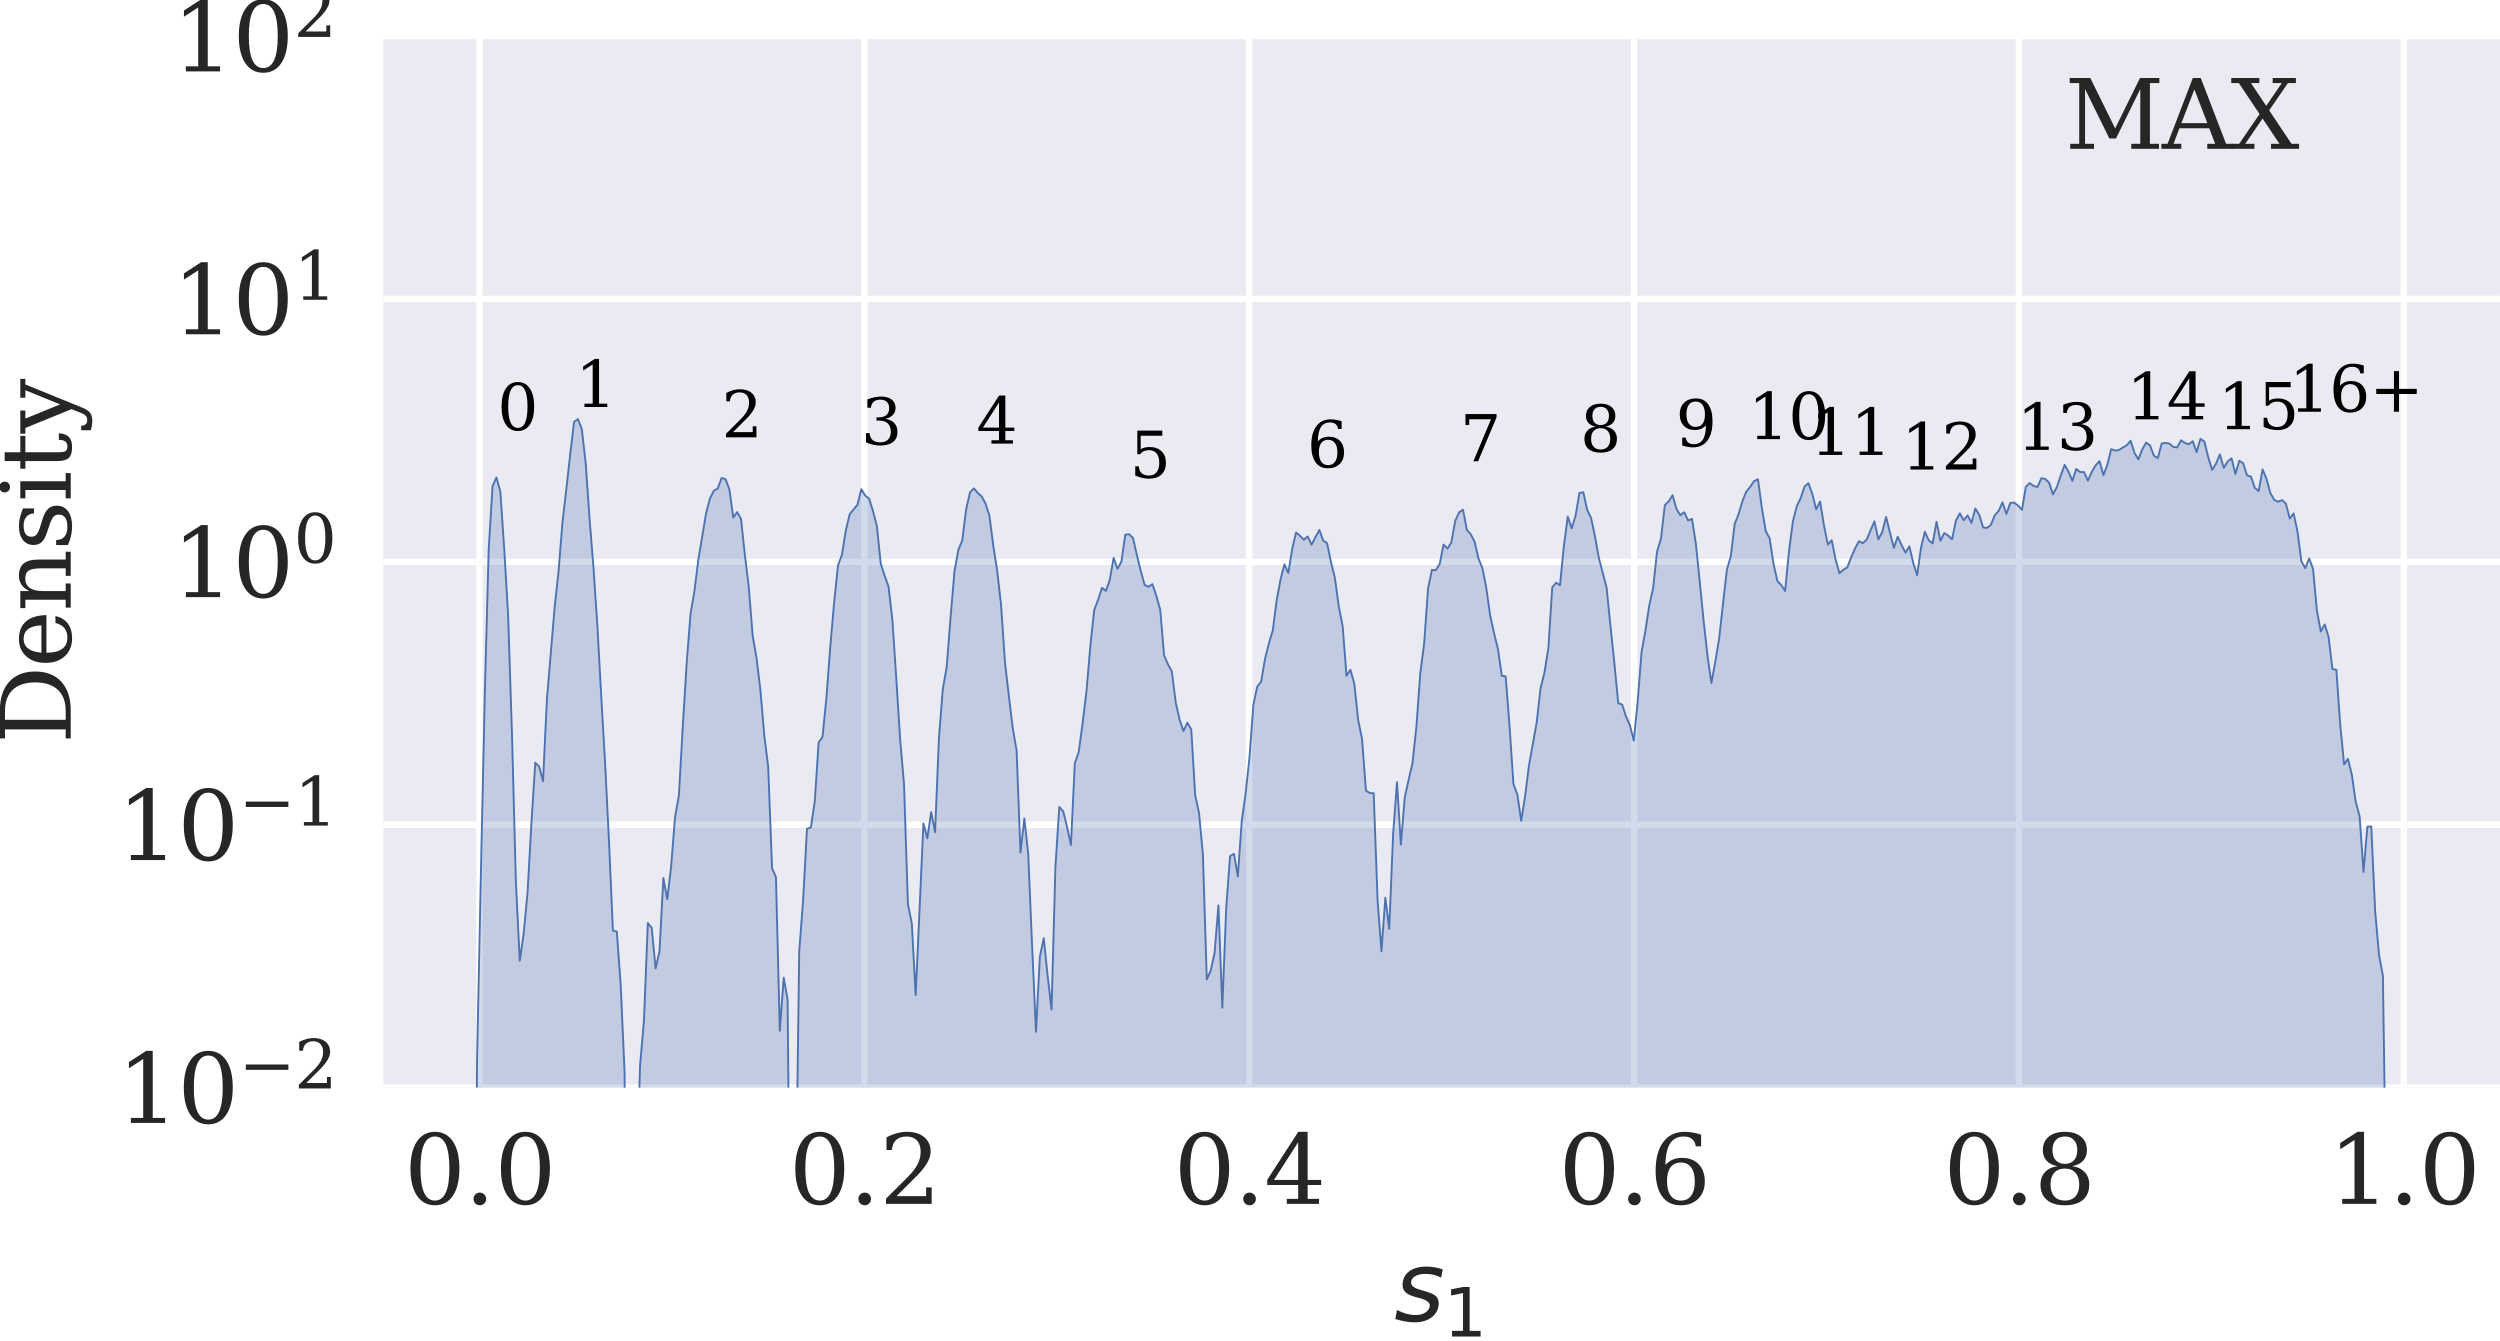 <?xml version="1.0" encoding="utf-8" standalone="no"?>
<!DOCTYPE svg PUBLIC "-//W3C//DTD SVG 1.1//EN"
  "http://www.w3.org/Graphics/SVG/1.1/DTD/svg11.dtd">
<svg xmlns:xlink="http://www.w3.org/1999/xlink" width="395.417pt" height="212.053pt" viewBox="0 0 395.417 212.053" xmlns="http://www.w3.org/2000/svg" version="1.1">
 <defs>
  <style type="text/css">*{stroke-linejoin: round; stroke-linecap: butt}</style>
 </defs>
 <g id="figure_1">
  <g id="patch_1">
   <path d="M 0 212.053 
L 395.417 212.053 
L 395.417 0 
L 0 0 
z
" style="fill: #ffffff"/>
  </g>
  <g id="axes_1">
   <g id="patch_2">
    <path d="M 60.617 172.019 
L 395.417 172.019 
L 395.417 5.699 
L 60.617 5.699 
z
" style="fill: #eaeaf2"/>
   </g>
   <g id="matplotlib.axis_1">
    <g id="xtick_1">
     <g id="line2d_1">
      <path d="M 75.835 172.019 
L 75.835 5.699 
" clip-path="url(#p60a4ca3dc9)" style="fill: none; stroke: #ffffff; stroke-linecap: round"/>
     </g>
     <g id="line2d_2"/>
     <g id="text_1">
      <!-- 0.0 -->
      <g style="fill: #262626" transform="translate(63.908 190.416) scale(0.15 -0.15)">
       <defs>
        <path id="DejaVuSerif-30" d="M 2034 219 
Q 2513 219 2750 744 
Q 2988 1269 2988 2328 
Q 2988 3391 2750 3916 
Q 2513 4441 2034 4441 
Q 1556 4441 1318 3916 
Q 1081 3391 1081 2328 
Q 1081 1269 1318 744 
Q 1556 219 2034 219 
z
M 2034 -91 
Q 1275 -91 848 546 
Q 422 1184 422 2328 
Q 422 3475 848 4112 
Q 1275 4750 2034 4750 
Q 2797 4750 3222 4112 
Q 3647 3475 3647 2328 
Q 3647 1184 3222 546 
Q 2797 -91 2034 -91 
z
" transform="scale(0.016)"/>
        <path id="DejaVuSerif-2e" d="M 603 325 
Q 603 500 722 622 
Q 841 744 1019 744 
Q 1191 744 1312 622 
Q 1434 500 1434 325 
Q 1434 153 1312 31 
Q 1191 -91 1019 -91 
Q 841 -91 722 29 
Q 603 150 603 325 
z
" transform="scale(0.016)"/>
       </defs>
       <use xlink:href="#DejaVuSerif-30"/>
       <use xlink:href="#DejaVuSerif-2e" x="63.623"/>
       <use xlink:href="#DejaVuSerif-30" x="95.41"/>
      </g>
     </g>
    </g>
    <g id="xtick_2">
     <g id="line2d_3">
      <path d="M 136.708 172.019 
L 136.708 5.699 
" clip-path="url(#p60a4ca3dc9)" style="fill: none; stroke: #ffffff; stroke-linecap: round"/>
     </g>
     <g id="line2d_4"/>
     <g id="text_2">
      <!-- 0.2 -->
      <g style="fill: #262626" transform="translate(124.781 190.416) scale(0.15 -0.15)">
       <defs>
        <path id="DejaVuSerif-32" d="M 819 3553 
L 469 3553 
L 469 4384 
Q 803 4563 1142 4656 
Q 1481 4750 1806 4750 
Q 2534 4750 2956 4397 
Q 3378 4044 3378 3438 
Q 3378 2753 2422 1800 
Q 2347 1728 2309 1691 
L 1131 513 
L 3078 513 
L 3078 1088 
L 3444 1088 
L 3444 0 
L 434 0 
L 434 341 
L 1850 1753 
Q 2319 2222 2519 2614 
Q 2719 3006 2719 3438 
Q 2719 3909 2473 4175 
Q 2228 4441 1797 4441 
Q 1350 4441 1106 4219 
Q 863 3997 819 3553 
z
" transform="scale(0.016)"/>
       </defs>
       <use xlink:href="#DejaVuSerif-30"/>
       <use xlink:href="#DejaVuSerif-2e" x="63.623"/>
       <use xlink:href="#DejaVuSerif-32" x="95.41"/>
      </g>
     </g>
    </g>
    <g id="xtick_3">
     <g id="line2d_5">
      <path d="M 197.581 172.019 
L 197.581 5.699 
" clip-path="url(#p60a4ca3dc9)" style="fill: none; stroke: #ffffff; stroke-linecap: round"/>
     </g>
     <g id="line2d_6"/>
     <g id="text_3">
      <!-- 0.4 -->
      <g style="fill: #262626" transform="translate(185.653 190.416) scale(0.15 -0.15)">
       <defs>
        <path id="DejaVuSerif-34" d="M 2234 1581 
L 2234 4063 
L 641 1581 
L 2234 1581 
z
M 3609 0 
L 1484 0 
L 1484 331 
L 2234 331 
L 2234 1247 
L 197 1247 
L 197 1588 
L 2241 4750 
L 2859 4750 
L 2859 1581 
L 3750 1581 
L 3750 1247 
L 2859 1247 
L 2859 331 
L 3609 331 
L 3609 0 
z
" transform="scale(0.016)"/>
       </defs>
       <use xlink:href="#DejaVuSerif-30"/>
       <use xlink:href="#DejaVuSerif-2e" x="63.623"/>
       <use xlink:href="#DejaVuSerif-34" x="95.41"/>
      </g>
     </g>
    </g>
    <g id="xtick_4">
     <g id="line2d_7">
      <path d="M 258.454 172.019 
L 258.454 5.699 
" clip-path="url(#p60a4ca3dc9)" style="fill: none; stroke: #ffffff; stroke-linecap: round"/>
     </g>
     <g id="line2d_8"/>
     <g id="text_4">
      <!-- 0.6 -->
      <g style="fill: #262626" transform="translate(246.526 190.416) scale(0.15 -0.15)">
       <defs>
        <path id="DejaVuSerif-36" d="M 2094 219 
Q 2534 219 2771 542 
Q 3009 866 3009 1472 
Q 3009 2078 2771 2401 
Q 2534 2725 2094 2725 
Q 1647 2725 1412 2412 
Q 1178 2100 1178 1509 
Q 1178 888 1415 553 
Q 1653 219 2094 219 
z
M 1075 2569 
Q 1288 2803 1556 2918 
Q 1825 3034 2163 3034 
Q 2859 3034 3264 2615 
Q 3669 2197 3669 1472 
Q 3669 763 3233 336 
Q 2797 -91 2069 -91 
Q 1278 -91 853 498 
Q 428 1088 428 2181 
Q 428 3406 931 4078 
Q 1434 4750 2350 4750 
Q 2597 4750 2869 4703 
Q 3141 4656 3425 4563 
L 3425 3794 
L 3072 3794 
Q 3034 4109 2831 4275 
Q 2628 4441 2284 4441 
Q 1678 4441 1381 3981 
Q 1084 3522 1075 2569 
z
" transform="scale(0.016)"/>
       </defs>
       <use xlink:href="#DejaVuSerif-30"/>
       <use xlink:href="#DejaVuSerif-2e" x="63.623"/>
       <use xlink:href="#DejaVuSerif-36" x="95.41"/>
      </g>
     </g>
    </g>
    <g id="xtick_5">
     <g id="line2d_9">
      <path d="M 319.326 172.019 
L 319.326 5.699 
" clip-path="url(#p60a4ca3dc9)" style="fill: none; stroke: #ffffff; stroke-linecap: round"/>
     </g>
     <g id="line2d_10"/>
     <g id="text_5">
      <!-- 0.8 -->
      <g style="fill: #262626" transform="translate(307.399 190.416) scale(0.15 -0.15)">
       <defs>
        <path id="DejaVuSerif-38" d="M 2981 1275 
Q 2981 1775 2732 2051 
Q 2484 2328 2034 2328 
Q 1584 2328 1336 2051 
Q 1088 1775 1088 1275 
Q 1088 772 1336 495 
Q 1584 219 2034 219 
Q 2484 219 2732 495 
Q 2981 772 2981 1275 
z
M 2853 3541 
Q 2853 3966 2637 4203 
Q 2422 4441 2034 4441 
Q 1650 4441 1433 4203 
Q 1216 3966 1216 3541 
Q 1216 3113 1433 2875 
Q 1650 2638 2034 2638 
Q 2422 2638 2637 2875 
Q 2853 3113 2853 3541 
z
M 2516 2484 
Q 3047 2413 3344 2092 
Q 3641 1772 3641 1275 
Q 3641 619 3225 264 
Q 2809 -91 2034 -91 
Q 1263 -91 845 264 
Q 428 619 428 1275 
Q 428 1772 725 2092 
Q 1022 2413 1556 2484 
Q 1084 2569 832 2842 
Q 581 3116 581 3541 
Q 581 4103 968 4426 
Q 1356 4750 2034 4750 
Q 2713 4750 3100 4426 
Q 3488 4103 3488 3541 
Q 3488 3116 3236 2842 
Q 2984 2569 2516 2484 
z
" transform="scale(0.016)"/>
       </defs>
       <use xlink:href="#DejaVuSerif-30"/>
       <use xlink:href="#DejaVuSerif-2e" x="63.623"/>
       <use xlink:href="#DejaVuSerif-38" x="95.41"/>
      </g>
     </g>
    </g>
    <g id="xtick_6">
     <g id="line2d_11">
      <path d="M 380.199 172.019 
L 380.199 5.699 
" clip-path="url(#p60a4ca3dc9)" style="fill: none; stroke: #ffffff; stroke-linecap: round"/>
     </g>
     <g id="line2d_12"/>
     <g id="text_6">
      <!-- 1.0 -->
      <g style="fill: #262626" transform="translate(368.272 190.416) scale(0.15 -0.15)">
       <defs>
        <path id="DejaVuSerif-31" d="M 909 0 
L 909 331 
L 1722 331 
L 1722 4213 
L 781 3603 
L 781 4013 
L 1919 4750 
L 2350 4750 
L 2350 331 
L 3163 331 
L 3163 0 
L 909 0 
z
" transform="scale(0.016)"/>
       </defs>
       <use xlink:href="#DejaVuSerif-31"/>
       <use xlink:href="#DejaVuSerif-2e" x="63.623"/>
       <use xlink:href="#DejaVuSerif-30" x="95.41"/>
      </g>
     </g>
    </g>
    <g id="text_7">
     <!-- $s_1$ -->
     <g style="fill: #262626" transform="translate(220.517 208.934) scale(0.15 -0.15)">
      <defs>
       <path id="DejaVuSans-Oblique-73" d="M 3200 3397 
L 3091 2853 
Q 2863 2978 2609 3040 
Q 2356 3103 2088 3103 
Q 1634 3103 1373 2948 
Q 1113 2794 1113 2528 
Q 1113 2219 1719 2053 
Q 1766 2041 1788 2034 
L 1972 1978 
Q 2547 1819 2739 1644 
Q 2931 1469 2931 1166 
Q 2931 609 2489 259 
Q 2047 -91 1331 -91 
Q 1053 -91 747 -37 
Q 441 16 72 128 
L 184 722 
Q 500 559 806 475 
Q 1113 391 1394 391 
Q 1816 391 2080 572 
Q 2344 753 2344 1031 
Q 2344 1331 1650 1516 
L 1591 1531 
L 1394 1581 
Q 956 1697 753 1886 
Q 550 2075 550 2369 
Q 550 2928 970 3256 
Q 1391 3584 2113 3584 
Q 2397 3584 2667 3537 
Q 2938 3491 3200 3397 
z
" transform="scale(0.016)"/>
       <path id="DejaVuSans-31" d="M 794 531 
L 1825 531 
L 1825 4091 
L 703 3866 
L 703 4441 
L 1819 4666 
L 2450 4666 
L 2450 531 
L 3481 531 
L 3481 0 
L 794 0 
L 794 531 
z
" transform="scale(0.016)"/>
      </defs>
      <use xlink:href="#DejaVuSans-Oblique-73"/>
      <use xlink:href="#DejaVuSans-31" transform="translate(52.1 -16.406) scale(0.7)"/>
     </g>
    </g>
   </g>
   <g id="matplotlib.axis_2">
    <g id="ytick_1">
     <g id="line2d_13">
      <path d="M 60.617 172.019 
L 395.417 172.019 
" clip-path="url(#p60a4ca3dc9)" style="fill: none; stroke: #ffffff; stroke-linecap: round"/>
     </g>
     <g id="line2d_14"/>
     <g id="text_8">
      <!-- $\mathdefault{10^{-2}}$ -->
      <g style="fill: #262626" transform="translate(18.517 177.718) scale(0.15 -0.15)">
       <defs>
        <path id="DejaVuSerif-2212" d="M 678 2259 
L 4684 2259 
L 4684 1753 
L 678 1753 
L 678 2259 
z
" transform="scale(0.016)"/>
       </defs>
       <use xlink:href="#DejaVuSerif-31" transform="translate(0 0.713)"/>
       <use xlink:href="#DejaVuSerif-30" transform="translate(63.623 0.713)"/>
       <use xlink:href="#DejaVuSerif-2212" transform="translate(128.154 37.047) scale(0.7)"/>
       <use xlink:href="#DejaVuSerif-32" transform="translate(186.807 37.047) scale(0.7)"/>
      </g>
     </g>
    </g>
    <g id="ytick_2">
     <g id="line2d_15">
      <path d="M 60.617 130.439 
L 395.417 130.439 
" clip-path="url(#p60a4ca3dc9)" style="fill: none; stroke: #ffffff; stroke-linecap: round"/>
     </g>
     <g id="line2d_16"/>
     <g id="text_9">
      <!-- $\mathdefault{10^{-1}}$ -->
      <g style="fill: #262626" transform="translate(18.517 136.138) scale(0.15 -0.15)">
       <use xlink:href="#DejaVuSerif-31" transform="translate(0 0.713)"/>
       <use xlink:href="#DejaVuSerif-30" transform="translate(63.623 0.713)"/>
       <use xlink:href="#DejaVuSerif-2212" transform="translate(128.154 37.047) scale(0.7)"/>
       <use xlink:href="#DejaVuSerif-31" transform="translate(186.807 37.047) scale(0.7)"/>
      </g>
     </g>
    </g>
    <g id="ytick_3">
     <g id="line2d_17">
      <path d="M 60.617 88.859 
L 395.417 88.859 
" clip-path="url(#p60a4ca3dc9)" style="fill: none; stroke: #ffffff; stroke-linecap: round"/>
     </g>
     <g id="line2d_18"/>
     <g id="text_10">
      <!-- $\mathdefault{10^{0}}$ -->
      <g style="fill: #262626" transform="translate(27.217 94.558) scale(0.15 -0.15)">
       <use xlink:href="#DejaVuSerif-31" transform="translate(0 0.713)"/>
       <use xlink:href="#DejaVuSerif-30" transform="translate(63.623 0.713)"/>
       <use xlink:href="#DejaVuSerif-30" transform="translate(128.154 37.047) scale(0.7)"/>
      </g>
     </g>
    </g>
    <g id="ytick_4">
     <g id="line2d_19">
      <path d="M 60.617 47.279 
L 395.417 47.279 
" clip-path="url(#p60a4ca3dc9)" style="fill: none; stroke: #ffffff; stroke-linecap: round"/>
     </g>
     <g id="line2d_20"/>
     <g id="text_11">
      <!-- $\mathdefault{10^{1}}$ -->
      <g style="fill: #262626" transform="translate(27.217 52.978) scale(0.15 -0.15)">
       <use xlink:href="#DejaVuSerif-31" transform="translate(0 0.713)"/>
       <use xlink:href="#DejaVuSerif-30" transform="translate(63.623 0.713)"/>
       <use xlink:href="#DejaVuSerif-31" transform="translate(128.154 37.047) scale(0.7)"/>
      </g>
     </g>
    </g>
    <g id="ytick_5">
     <g id="line2d_21">
      <path d="M 60.617 5.699 
L 395.417 5.699 
" clip-path="url(#p60a4ca3dc9)" style="fill: none; stroke: #ffffff; stroke-linecap: round"/>
     </g>
     <g id="line2d_22"/>
     <g id="text_12">
      <!-- $\mathdefault{10^{2}}$ -->
      <g style="fill: #262626" transform="translate(27.217 11.398) scale(0.15 -0.15)">
       <use xlink:href="#DejaVuSerif-31" transform="translate(0 0.713)"/>
       <use xlink:href="#DejaVuSerif-30" transform="translate(63.623 0.713)"/>
       <use xlink:href="#DejaVuSerif-32" transform="translate(128.154 37.047) scale(0.7)"/>
      </g>
     </g>
    </g>
    <g id="ytick_6">
     <g id="line2d_23"/>
    </g>
    <g id="ytick_7">
     <g id="line2d_24"/>
    </g>
    <g id="ytick_8">
     <g id="line2d_25"/>
    </g>
    <g id="ytick_9">
     <g id="line2d_26"/>
    </g>
    <g id="ytick_10">
     <g id="line2d_27"/>
    </g>
    <g id="ytick_11">
     <g id="line2d_28"/>
    </g>
    <g id="ytick_12">
     <g id="line2d_29"/>
    </g>
    <g id="ytick_13">
     <g id="line2d_30"/>
    </g>
    <g id="ytick_14">
     <g id="line2d_31"/>
    </g>
    <g id="ytick_15">
     <g id="line2d_32"/>
    </g>
    <g id="ytick_16">
     <g id="line2d_33"/>
    </g>
    <g id="ytick_17">
     <g id="line2d_34"/>
    </g>
    <g id="ytick_18">
     <g id="line2d_35"/>
    </g>
    <g id="ytick_19">
     <g id="line2d_36"/>
    </g>
    <g id="ytick_20">
     <g id="line2d_37"/>
    </g>
    <g id="ytick_21">
     <g id="line2d_38"/>
    </g>
    <g id="ytick_22">
     <g id="line2d_39"/>
    </g>
    <g id="ytick_23">
     <g id="line2d_40"/>
    </g>
    <g id="ytick_24">
     <g id="line2d_41"/>
    </g>
    <g id="ytick_25">
     <g id="line2d_42"/>
    </g>
    <g id="ytick_26">
     <g id="line2d_43"/>
    </g>
    <g id="ytick_27">
     <g id="line2d_44"/>
    </g>
    <g id="ytick_28">
     <g id="line2d_45"/>
    </g>
    <g id="ytick_29">
     <g id="line2d_46"/>
    </g>
    <g id="ytick_30">
     <g id="line2d_47"/>
    </g>
    <g id="ytick_31">
     <g id="line2d_48"/>
    </g>
    <g id="ytick_32">
     <g id="line2d_49"/>
    </g>
    <g id="ytick_33">
     <g id="line2d_50"/>
    </g>
    <g id="ytick_34">
     <g id="line2d_51"/>
    </g>
    <g id="ytick_35">
     <g id="line2d_52"/>
    </g>
    <g id="ytick_36">
     <g id="line2d_53"/>
    </g>
    <g id="ytick_37">
     <g id="line2d_54"/>
    </g>
    <g id="text_13">
     <!-- Density -->
     <g style="fill: #262626" transform="translate(11.184 117.64) rotate(-90) scale(0.15 -0.15)">
      <defs>
       <path id="DejaVuSerif-44" d="M 1581 331 
L 2163 331 
Q 3072 331 3558 850 
Q 4044 1369 4044 2338 
Q 4044 3306 3559 3818 
Q 3075 4331 2163 4331 
L 1581 4331 
L 1581 331 
z
M 353 0 
L 353 331 
L 947 331 
L 947 4331 
L 353 4331 
L 353 4666 
L 2209 4666 
Q 3416 4666 4089 4050 
Q 4763 3434 4763 2338 
Q 4763 1238 4088 619 
Q 3413 0 2209 0 
L 353 0 
z
" transform="scale(0.016)"/>
       <path id="DejaVuSerif-65" d="M 3469 1600 
L 991 1600 
L 991 1575 
Q 991 903 1244 561 
Q 1497 219 1991 219 
Q 2369 219 2611 417 
Q 2853 616 2950 1006 
L 3413 1006 
Q 3275 459 2904 184 
Q 2534 -91 1931 -91 
Q 1203 -91 761 389 
Q 319 869 319 1663 
Q 319 2450 753 2931 
Q 1188 3413 1894 3413 
Q 2647 3413 3050 2948 
Q 3453 2484 3469 1600 
z
M 2791 1931 
Q 2772 2513 2545 2808 
Q 2319 3103 1894 3103 
Q 1497 3103 1269 2806 
Q 1041 2509 991 1931 
L 2791 1931 
z
" transform="scale(0.016)"/>
       <path id="DejaVuSerif-6e" d="M 263 0 
L 263 331 
L 781 331 
L 781 2988 
L 231 2988 
L 231 3322 
L 1356 3322 
L 1356 2731 
Q 1516 3069 1770 3241 
Q 2025 3413 2363 3413 
Q 2913 3413 3172 3097 
Q 3431 2781 3431 2113 
L 3431 331 
L 3944 331 
L 3944 0 
L 2356 0 
L 2356 331 
L 2853 331 
L 2853 1931 
Q 2853 2541 2703 2767 
Q 2553 2994 2175 2994 
Q 1775 2994 1565 2701 
Q 1356 2409 1356 1850 
L 1356 331 
L 1856 331 
L 1856 0 
L 263 0 
z
" transform="scale(0.016)"/>
       <path id="DejaVuSerif-73" d="M 359 184 
L 359 959 
L 691 959 
Q 703 588 923 403 
Q 1144 219 1575 219 
Q 1963 219 2166 364 
Q 2369 509 2369 788 
Q 2369 1006 2220 1140 
Q 2072 1275 1594 1428 
L 1178 1569 
Q 750 1706 558 1912 
Q 366 2119 366 2438 
Q 366 2894 700 3153 
Q 1034 3413 1625 3413 
Q 1888 3413 2178 3344 
Q 2469 3275 2778 3144 
L 2778 2419 
L 2447 2419 
Q 2434 2741 2221 2922 
Q 2009 3103 1644 3103 
Q 1281 3103 1095 2975 
Q 909 2847 909 2591 
Q 909 2381 1050 2254 
Q 1191 2128 1613 1997 
L 2069 1856 
Q 2541 1709 2748 1489 
Q 2956 1269 2956 922 
Q 2956 450 2595 179 
Q 2234 -91 1600 -91 
Q 1278 -91 972 -22 
Q 666 47 359 184 
z
" transform="scale(0.016)"/>
       <path id="DejaVuSerif-69" d="M 622 4353 
Q 622 4497 726 4603 
Q 831 4709 978 4709 
Q 1122 4709 1226 4603 
Q 1331 4497 1331 4353 
Q 1331 4206 1228 4103 
Q 1125 4000 978 4000 
Q 831 4000 726 4103 
Q 622 4206 622 4353 
z
M 1356 331 
L 1900 331 
L 1900 0 
L 231 0 
L 231 331 
L 781 331 
L 781 2988 
L 231 2988 
L 231 3322 
L 1356 3322 
L 1356 331 
z
" transform="scale(0.016)"/>
       <path id="DejaVuSerif-74" d="M 691 2988 
L 184 2988 
L 184 3322 
L 691 3322 
L 691 4353 
L 1269 4353 
L 1269 3322 
L 2350 3322 
L 2350 2988 
L 1269 2988 
L 1269 878 
Q 1269 456 1350 337 
Q 1431 219 1650 219 
Q 1875 219 1978 351 
Q 2081 484 2088 781 
L 2522 781 
Q 2497 328 2275 118 
Q 2053 -91 1600 -91 
Q 1103 -91 897 129 
Q 691 350 691 878 
L 691 2988 
z
" transform="scale(0.016)"/>
       <path id="DejaVuSerif-79" d="M 1381 -609 
L 1600 -56 
L 359 2988 
L -19 2988 
L -19 3322 
L 1509 3322 
L 1509 2988 
L 978 2988 
L 1913 703 
L 2847 2988 
L 2350 2988 
L 2350 3322 
L 3597 3322 
L 3597 2988 
L 3225 2988 
L 1703 -750 
Q 1547 -1138 1356 -1280 
Q 1166 -1422 819 -1422 
Q 672 -1422 517 -1397 
Q 363 -1372 206 -1325 
L 206 -691 
L 500 -691 
Q 519 -903 608 -995 
Q 697 -1088 884 -1088 
Q 1056 -1088 1161 -992 
Q 1266 -897 1381 -609 
z
" transform="scale(0.016)"/>
      </defs>
      <use xlink:href="#DejaVuSerif-44"/>
      <use xlink:href="#DejaVuSerif-65" x="80.176"/>
      <use xlink:href="#DejaVuSerif-6e" x="139.355"/>
      <use xlink:href="#DejaVuSerif-73" x="203.76"/>
      <use xlink:href="#DejaVuSerif-69" x="255.078"/>
      <use xlink:href="#DejaVuSerif-74" x="287.061"/>
      <use xlink:href="#DejaVuSerif-79" x="327.246"/>
     </g>
    </g>
   </g>
   <g id="PolyCollection_1">
    <path d="M 74.84 243.477 
L 74.84 41668.859 
L 75.454 41668.859 
L 76.067 41668.859 
L 76.681 41668.859 
L 77.295 41668.859 
L 77.909 41668.859 
L 78.523 41668.859 
L 79.137 41668.859 
L 79.751 41668.859 
L 80.365 41668.859 
L 80.979 41668.859 
L 81.593 41668.859 
L 82.207 41668.859 
L 82.821 41668.859 
L 83.435 41668.859 
L 84.049 41668.859 
L 84.663 41668.859 
L 85.277 41668.859 
L 85.891 41668.859 
L 86.504 41668.859 
L 87.118 41668.859 
L 87.732 41668.859 
L 88.346 41668.859 
L 88.96 41668.859 
L 89.574 41668.859 
L 90.188 41668.859 
L 90.802 41668.859 
L 91.416 41668.859 
L 92.03 41668.859 
L 92.644 41668.859 
L 93.258 41668.859 
L 93.872 41668.859 
L 94.486 41668.859 
L 95.1 41668.859 
L 95.714 41668.859 
L 96.327 41668.859 
L 96.941 41668.859 
L 97.555 41668.859 
L 98.169 41668.859 
L 98.783 41668.859 
L 99.397 41668.859 
L 100.011 41668.859 
L 100.625 41668.859 
L 101.239 41668.859 
L 101.853 41668.859 
L 102.467 41668.859 
L 103.081 41668.859 
L 103.695 41668.859 
L 104.309 41668.859 
L 104.923 41668.859 
L 105.537 41668.859 
L 106.15 41668.859 
L 106.764 41668.859 
L 107.378 41668.859 
L 107.992 41668.859 
L 108.606 41668.859 
L 109.22 41668.859 
L 109.834 41668.859 
L 110.448 41668.859 
L 111.062 41668.859 
L 111.676 41668.859 
L 112.29 41668.859 
L 112.904 41668.859 
L 113.518 41668.859 
L 114.132 41668.859 
L 114.746 41668.859 
L 115.36 41668.859 
L 115.973 41668.859 
L 116.587 41668.859 
L 117.201 41668.859 
L 117.815 41668.859 
L 118.429 41668.859 
L 119.043 41668.859 
L 119.657 41668.859 
L 120.271 41668.859 
L 120.885 41668.859 
L 121.499 41668.859 
L 122.113 41668.859 
L 122.727 41668.859 
L 123.341 41668.859 
L 123.955 41668.859 
L 124.569 41668.859 
L 125.183 41668.859 
L 125.796 41668.859 
L 126.41 41668.859 
L 127.024 41668.859 
L 127.638 41668.859 
L 128.252 41668.859 
L 128.866 41668.859 
L 129.48 41668.859 
L 130.094 41668.859 
L 130.708 41668.859 
L 131.322 41668.859 
L 131.936 41668.859 
L 132.55 41668.859 
L 133.164 41668.859 
L 133.778 41668.859 
L 134.392 41668.859 
L 135.006 41668.859 
L 135.619 41668.859 
L 136.233 41668.859 
L 136.847 41668.859 
L 137.461 41668.859 
L 138.075 41668.859 
L 138.689 41668.859 
L 139.303 41668.859 
L 139.917 41668.859 
L 140.531 41668.859 
L 141.145 41668.859 
L 141.759 41668.859 
L 142.373 41668.859 
L 142.987 41668.859 
L 143.601 41668.859 
L 144.215 41668.859 
L 144.829 41668.859 
L 145.443 41668.859 
L 146.056 41668.859 
L 146.67 41668.859 
L 147.284 41668.859 
L 147.898 41668.859 
L 148.512 41668.859 
L 149.126 41668.859 
L 149.74 41668.859 
L 150.354 41668.859 
L 150.968 41668.859 
L 151.582 41668.859 
L 152.196 41668.859 
L 152.81 41668.859 
L 153.424 41668.859 
L 154.038 41668.859 
L 154.652 41668.859 
L 155.266 41668.859 
L 155.879 41668.859 
L 156.493 41668.859 
L 157.107 41668.859 
L 157.721 41668.859 
L 158.335 41668.859 
L 158.949 41668.859 
L 159.563 41668.859 
L 160.177 41668.859 
L 160.791 41668.859 
L 161.405 41668.859 
L 162.019 41668.859 
L 162.633 41668.859 
L 163.247 41668.859 
L 163.861 41668.859 
L 164.475 41668.859 
L 165.089 41668.859 
L 165.702 41668.859 
L 166.316 41668.859 
L 166.93 41668.859 
L 167.544 41668.859 
L 168.158 41668.859 
L 168.772 41668.859 
L 169.386 41668.859 
L 170 41668.859 
L 170.614 41668.859 
L 171.228 41668.859 
L 171.842 41668.859 
L 172.456 41668.859 
L 173.07 41668.859 
L 173.684 41668.859 
L 174.298 41668.859 
L 174.912 41668.859 
L 175.525 41668.859 
L 176.139 41668.859 
L 176.753 41668.859 
L 177.367 41668.859 
L 177.981 41668.859 
L 178.595 41668.859 
L 179.209 41668.859 
L 179.823 41668.859 
L 180.437 41668.859 
L 181.051 41668.859 
L 181.665 41668.859 
L 182.279 41668.859 
L 182.893 41668.859 
L 183.507 41668.859 
L 184.121 41668.859 
L 184.735 41668.859 
L 185.348 41668.859 
L 185.962 41668.859 
L 186.576 41668.859 
L 187.19 41668.859 
L 187.804 41668.859 
L 188.418 41668.859 
L 189.032 41668.859 
L 189.646 41668.859 
L 190.26 41668.859 
L 190.874 41668.859 
L 191.488 41668.859 
L 192.102 41668.859 
L 192.716 41668.859 
L 193.33 41668.859 
L 193.944 41668.859 
L 194.558 41668.859 
L 195.171 41668.859 
L 195.785 41668.859 
L 196.399 41668.859 
L 197.013 41668.859 
L 197.627 41668.859 
L 198.241 41668.859 
L 198.855 41668.859 
L 199.469 41668.859 
L 200.083 41668.859 
L 200.697 41668.859 
L 201.311 41668.859 
L 201.925 41668.859 
L 202.539 41668.859 
L 203.153 41668.859 
L 203.767 41668.859 
L 204.381 41668.859 
L 204.995 41668.859 
L 205.608 41668.859 
L 206.222 41668.859 
L 206.836 41668.859 
L 207.45 41668.859 
L 208.064 41668.859 
L 208.678 41668.859 
L 209.292 41668.859 
L 209.906 41668.859 
L 210.52 41668.859 
L 211.134 41668.859 
L 211.748 41668.859 
L 212.362 41668.859 
L 212.976 41668.859 
L 213.59 41668.859 
L 214.204 41668.859 
L 214.818 41668.859 
L 215.431 41668.859 
L 216.045 41668.859 
L 216.659 41668.859 
L 217.273 41668.859 
L 217.887 41668.859 
L 218.501 41668.859 
L 219.115 41668.859 
L 219.729 41668.859 
L 220.343 41668.859 
L 220.957 41668.859 
L 221.571 41668.859 
L 222.185 41668.859 
L 222.799 41668.859 
L 223.413 41668.859 
L 224.027 41668.859 
L 224.641 41668.859 
L 225.254 41668.859 
L 225.868 41668.859 
L 226.482 41668.859 
L 227.096 41668.859 
L 227.71 41668.859 
L 228.324 41668.859 
L 228.938 41668.859 
L 229.552 41668.859 
L 230.166 41668.859 
L 230.78 41668.859 
L 231.394 41668.859 
L 232.008 41668.859 
L 232.622 41668.859 
L 233.236 41668.859 
L 233.85 41668.859 
L 234.464 41668.859 
L 235.077 41668.859 
L 235.691 41668.859 
L 236.305 41668.859 
L 236.919 41668.859 
L 237.533 41668.859 
L 238.147 41668.859 
L 238.761 41668.859 
L 239.375 41668.859 
L 239.989 41668.859 
L 240.603 41668.859 
L 241.217 41668.859 
L 241.831 41668.859 
L 242.445 41668.859 
L 243.059 41668.859 
L 243.673 41668.859 
L 244.287 41668.859 
L 244.9 41668.859 
L 245.514 41668.859 
L 246.128 41668.859 
L 246.742 41668.859 
L 247.356 41668.859 
L 247.97 41668.859 
L 248.584 41668.859 
L 249.198 41668.859 
L 249.812 41668.859 
L 250.426 41668.859 
L 251.04 41668.859 
L 251.654 41668.859 
L 252.268 41668.859 
L 252.882 41668.859 
L 253.496 41668.859 
L 254.11 41668.859 
L 254.723 41668.859 
L 255.337 41668.859 
L 255.951 41668.859 
L 256.565 41668.859 
L 257.179 41668.859 
L 257.793 41668.859 
L 258.407 41668.859 
L 259.021 41668.859 
L 259.635 41668.859 
L 260.249 41668.859 
L 260.863 41668.859 
L 261.477 41668.859 
L 262.091 41668.859 
L 262.705 41668.859 
L 263.319 41668.859 
L 263.933 41668.859 
L 264.547 41668.859 
L 265.16 41668.859 
L 265.774 41668.859 
L 266.388 41668.859 
L 267.002 41668.859 
L 267.616 41668.859 
L 268.23 41668.859 
L 268.844 41668.859 
L 269.458 41668.859 
L 270.072 41668.859 
L 270.686 41668.859 
L 271.3 41668.859 
L 271.914 41668.859 
L 272.528 41668.859 
L 273.142 41668.859 
L 273.756 41668.859 
L 274.37 41668.859 
L 274.983 41668.859 
L 275.597 41668.859 
L 276.211 41668.859 
L 276.825 41668.859 
L 277.439 41668.859 
L 278.053 41668.859 
L 278.667 41668.859 
L 279.281 41668.859 
L 279.895 41668.859 
L 280.509 41668.859 
L 281.123 41668.859 
L 281.737 41668.859 
L 282.351 41668.859 
L 282.965 41668.859 
L 283.579 41668.859 
L 284.193 41668.859 
L 284.806 41668.859 
L 285.42 41668.859 
L 286.034 41668.859 
L 286.648 41668.859 
L 287.262 41668.859 
L 287.876 41668.859 
L 288.49 41668.859 
L 289.104 41668.859 
L 289.718 41668.859 
L 290.332 41668.859 
L 290.946 41668.859 
L 291.56 41668.859 
L 292.174 41668.859 
L 292.788 41668.859 
L 293.402 41668.859 
L 294.016 41668.859 
L 294.629 41668.859 
L 295.243 41668.859 
L 295.857 41668.859 
L 296.471 41668.859 
L 297.085 41668.859 
L 297.699 41668.859 
L 298.313 41668.859 
L 298.927 41668.859 
L 299.541 41668.859 
L 300.155 41668.859 
L 300.769 41668.859 
L 301.383 41668.859 
L 301.997 41668.859 
L 302.611 41668.859 
L 303.225 41668.859 
L 303.839 41668.859 
L 304.452 41668.859 
L 305.066 41668.859 
L 305.68 41668.859 
L 306.294 41668.859 
L 306.908 41668.859 
L 307.522 41668.859 
L 308.136 41668.859 
L 308.75 41668.859 
L 309.364 41668.859 
L 309.978 41668.859 
L 310.592 41668.859 
L 311.206 41668.859 
L 311.82 41668.859 
L 312.434 41668.859 
L 313.048 41668.859 
L 313.662 41668.859 
L 314.276 41668.859 
L 314.889 41668.859 
L 315.503 41668.859 
L 316.117 41668.859 
L 316.731 41668.859 
L 317.345 41668.859 
L 317.959 41668.859 
L 318.573 41668.859 
L 319.187 41668.859 
L 319.801 41668.859 
L 320.415 41668.859 
L 321.029 41668.859 
L 321.643 41668.859 
L 322.257 41668.859 
L 322.871 41668.859 
L 323.485 41668.859 
L 324.099 41668.859 
L 324.712 41668.859 
L 325.326 41668.859 
L 325.94 41668.859 
L 326.554 41668.859 
L 327.168 41668.859 
L 327.782 41668.859 
L 328.396 41668.859 
L 329.01 41668.859 
L 329.624 41668.859 
L 330.238 41668.859 
L 330.852 41668.859 
L 331.466 41668.859 
L 332.08 41668.859 
L 332.694 41668.859 
L 333.308 41668.859 
L 333.922 41668.859 
L 334.535 41668.859 
L 335.149 41668.859 
L 335.763 41668.859 
L 336.377 41668.859 
L 336.991 41668.859 
L 337.605 41668.859 
L 338.219 41668.859 
L 338.833 41668.859 
L 339.447 41668.859 
L 340.061 41668.859 
L 340.675 41668.859 
L 341.289 41668.859 
L 341.903 41668.859 
L 342.517 41668.859 
L 343.131 41668.859 
L 343.745 41668.859 
L 344.358 41668.859 
L 344.972 41668.859 
L 345.586 41668.859 
L 346.2 41668.859 
L 346.814 41668.859 
L 347.428 41668.859 
L 348.042 41668.859 
L 348.656 41668.859 
L 349.27 41668.859 
L 349.884 41668.859 
L 350.498 41668.859 
L 351.112 41668.859 
L 351.726 41668.859 
L 352.34 41668.859 
L 352.954 41668.859 
L 353.568 41668.859 
L 354.181 41668.859 
L 354.795 41668.859 
L 355.409 41668.859 
L 356.023 41668.859 
L 356.637 41668.859 
L 357.251 41668.859 
L 357.865 41668.859 
L 358.479 41668.859 
L 359.093 41668.859 
L 359.707 41668.859 
L 360.321 41668.859 
L 360.935 41668.859 
L 361.549 41668.859 
L 362.163 41668.859 
L 362.777 41668.859 
L 363.391 41668.859 
L 364.004 41668.859 
L 364.618 41668.859 
L 365.232 41668.859 
L 365.846 41668.859 
L 366.46 41668.859 
L 367.074 41668.859 
L 367.688 41668.859 
L 368.302 41668.859 
L 368.916 41668.859 
L 369.53 41668.859 
L 370.144 41668.859 
L 370.758 41668.859 
L 371.372 41668.859 
L 371.986 41668.859 
L 372.6 41668.859 
L 373.214 41668.859 
L 373.828 41668.859 
L 374.441 41668.859 
L 375.055 41668.859 
L 375.669 41668.859 
L 376.283 41668.859 
L 376.897 41668.859 
L 377.511 41668.859 
L 378.125 41668.859 
L 378.739 41668.859 
L 379.353 41668.859 
L 379.967 41668.859 
L 380.581 41668.859 
L 381.195 41668.859 
L 381.195 250.026 
L 381.195 250.026 
L 380.581 180.713 
L 379.967 173.18 
L 379.353 227.429 
L 378.739 343.431 
L 378.125 298.289 
L 377.511 196.967 
L 376.897 154.345 
L 376.283 151.05 
L 375.669 144.107 
L 375.055 130.716 
L 374.441 130.748 
L 373.828 137.906 
L 373.214 129.099 
L 372.6 126.846 
L 371.986 122.551 
L 371.372 120.028 
L 370.758 120.897 
L 370.144 114.596 
L 369.53 105.935 
L 368.916 105.828 
L 368.302 100.735 
L 367.688 98.764 
L 367.074 99.892 
L 366.46 96.611 
L 365.846 89.967 
L 365.232 88.318 
L 364.618 89.86 
L 364.004 88.784 
L 363.391 84.114 
L 362.777 81.208 
L 362.163 82.011 
L 361.549 79.642 
L 360.935 79.104 
L 360.321 79.357 
L 359.707 79.063 
L 359.093 77.979 
L 358.479 75.724 
L 357.865 74.238 
L 357.251 77.665 
L 356.637 77.163 
L 356.023 75.386 
L 355.409 75.197 
L 354.795 73.266 
L 354.181 72.87 
L 353.568 74.962 
L 352.954 72.491 
L 352.34 73.003 
L 351.726 74.009 
L 351.112 71.868 
L 350.498 73.332 
L 349.884 74.323 
L 349.27 72.302 
L 348.656 69.845 
L 348.042 69.401 
L 347.428 71.507 
L 346.814 69.79 
L 346.2 70.264 
L 345.586 70.064 
L 344.972 69.635 
L 344.358 70.761 
L 343.745 70.694 
L 343.131 70.17 
L 342.517 70.046 
L 341.903 70.161 
L 341.289 72.462 
L 340.675 72.073 
L 340.061 70.453 
L 339.447 70.003 
L 338.833 71.082 
L 338.219 72.651 
L 337.605 71.635 
L 336.991 69.723 
L 336.377 70.443 
L 335.763 70.773 
L 335.149 71.183 
L 334.535 71.265 
L 333.922 71.049 
L 333.308 73.525 
L 332.694 75.148 
L 332.08 72.935 
L 331.466 73.593 
L 330.852 74.638 
L 330.238 76.029 
L 329.624 74.667 
L 329.01 74.668 
L 328.396 74.158 
L 327.782 76.05 
L 327.168 74.606 
L 326.554 73.535 
L 325.94 75.219 
L 325.326 77.041 
L 324.712 78.186 
L 324.099 76.337 
L 323.485 75.753 
L 322.871 75.637 
L 322.257 77.034 
L 321.643 76.862 
L 321.029 76.403 
L 320.415 77.013 
L 319.801 80.642 
L 319.187 79.954 
L 318.573 79.495 
L 317.959 79.545 
L 317.345 81.288 
L 316.731 79.455 
L 316.117 80.812 
L 315.503 81.51 
L 314.889 83.029 
L 314.276 83.498 
L 313.662 83.425 
L 313.048 81.432 
L 312.434 80.435 
L 311.82 82.7 
L 311.206 81.513 
L 310.592 82.289 
L 309.978 81.192 
L 309.364 82.339 
L 308.75 85.318 
L 308.136 84.715 
L 307.522 84.317 
L 306.908 85.526 
L 306.294 82.53 
L 305.68 85.953 
L 305.066 85.463 
L 304.452 84.114 
L 303.839 86.647 
L 303.225 90.973 
L 302.611 89.041 
L 301.997 86.415 
L 301.383 87.403 
L 300.769 86.215 
L 300.155 84.895 
L 299.541 86.642 
L 298.927 84.243 
L 298.313 81.757 
L 297.699 84.186 
L 297.085 85.306 
L 296.471 82.462 
L 295.857 83.887 
L 295.243 85.357 
L 294.629 85.911 
L 294.016 85.604 
L 293.402 86.775 
L 292.788 88.176 
L 292.174 89.745 
L 291.56 90.113 
L 290.946 90.675 
L 290.332 88.497 
L 289.718 85.436 
L 289.104 86.144 
L 288.49 83.083 
L 287.876 79.329 
L 287.262 80.567 
L 286.648 78.126 
L 286.034 76.433 
L 285.42 76.959 
L 284.806 78.784 
L 284.193 80.053 
L 283.579 82.476 
L 282.965 87.112 
L 282.351 93.472 
L 281.737 92.546 
L 281.123 91.887 
L 280.509 89.195 
L 279.895 85.131 
L 279.281 84.005 
L 278.667 80.321 
L 278.053 75.802 
L 277.439 76.091 
L 276.825 77.007 
L 276.211 77.75 
L 275.597 79.248 
L 274.983 81.328 
L 274.37 82.871 
L 273.756 87.972 
L 273.142 90.074 
L 272.528 95.432 
L 271.914 100.973 
L 271.3 104.694 
L 270.686 108.049 
L 270.072 103.753 
L 269.458 98.216 
L 268.844 92.027 
L 268.23 86.019 
L 267.616 82.058 
L 267.002 82.321 
L 266.388 81.026 
L 265.774 81.49 
L 265.16 80.496 
L 264.547 78.329 
L 263.933 79.305 
L 263.319 79.9 
L 262.705 85.22 
L 262.091 87.232 
L 261.477 92.979 
L 260.863 95.742 
L 260.249 99.771 
L 259.635 103.172 
L 259.021 111.051 
L 258.407 117.132 
L 257.793 114.696 
L 257.179 113.325 
L 256.565 111.43 
L 255.951 111.21 
L 255.337 104.85 
L 254.723 99.021 
L 254.11 92.954 
L 253.496 90.611 
L 252.882 88.255 
L 252.268 84.832 
L 251.654 81.922 
L 251.04 80.64 
L 250.426 77.852 
L 249.812 77.982 
L 249.198 81.593 
L 248.584 83.572 
L 247.97 81.706 
L 247.356 86.338 
L 246.742 92.572 
L 246.128 92.164 
L 245.514 92.897 
L 244.9 102.503 
L 244.287 106.376 
L 243.673 108.8 
L 243.059 114.235 
L 242.445 117.657 
L 241.831 121.087 
L 241.217 125.955 
L 240.603 129.825 
L 239.989 125.629 
L 239.375 124.036 
L 238.761 114.843 
L 238.147 106.974 
L 237.533 106.885 
L 236.919 102.595 
L 236.305 100.15 
L 235.691 97.341 
L 235.077 92.961 
L 234.464 89.841 
L 233.85 88.347 
L 233.236 85.687 
L 232.622 84.504 
L 232.008 83.798 
L 231.394 80.613 
L 230.78 81.047 
L 230.166 82.376 
L 229.552 85.795 
L 228.938 86.78 
L 228.324 86.132 
L 227.71 89.21 
L 227.096 90.19 
L 226.482 90.139 
L 225.868 93.115 
L 225.254 101.777 
L 224.641 106.497 
L 224.027 114.95 
L 223.413 120.672 
L 222.799 123.329 
L 222.185 126.118 
L 221.571 133.59 
L 220.957 123.711 
L 220.343 131.963 
L 219.729 146.911 
L 219.115 141.98 
L 218.501 150.45 
L 217.887 142.396 
L 217.273 125.465 
L 216.659 125.434 
L 216.045 125.048 
L 215.431 116.908 
L 214.818 113.853 
L 214.204 108.129 
L 213.59 105.935 
L 212.976 106.879 
L 212.362 99.045 
L 211.748 95.924 
L 211.134 91.395 
L 210.52 88.911 
L 209.906 85.916 
L 209.292 85.51 
L 208.678 83.823 
L 208.064 84.958 
L 207.45 86.148 
L 206.836 84.853 
L 206.222 85.367 
L 205.608 84.739 
L 204.995 84.222 
L 204.381 86.81 
L 203.767 90.624 
L 203.153 89.266 
L 202.539 91.651 
L 201.925 94.947 
L 201.311 99.725 
L 200.697 101.766 
L 200.083 104.228 
L 199.469 107.823 
L 198.855 108.612 
L 198.241 111.477 
L 197.627 119.784 
L 197.013 125.53 
L 196.399 129.894 
L 195.785 138.616 
L 195.171 135.045 
L 194.558 135.416 
L 193.944 143.661 
L 193.33 159.389 
L 192.716 143.202 
L 192.102 150.752 
L 191.488 153.538 
L 190.874 154.921 
L 190.26 135.2 
L 189.646 128.592 
L 189.032 125.749 
L 188.418 115.361 
L 187.804 114.324 
L 187.19 115.62 
L 186.576 113.844 
L 185.962 111.118 
L 185.348 106.206 
L 184.735 105.08 
L 184.121 103.663 
L 183.507 96.437 
L 182.893 94.249 
L 182.279 92.393 
L 181.665 92.802 
L 181.051 92.529 
L 180.437 90.336 
L 179.823 87.834 
L 179.209 85.113 
L 178.595 84.495 
L 177.981 84.562 
L 177.367 88.834 
L 176.753 89.977 
L 176.139 88.247 
L 175.525 91.727 
L 174.912 93.459 
L 174.298 92.968 
L 173.684 94.862 
L 173.07 96.478 
L 172.456 102.169 
L 171.842 109.355 
L 171.228 114.44 
L 170.614 118.969 
L 170 120.721 
L 169.386 133.647 
L 168.772 130.779 
L 168.158 128.313 
L 167.544 127.64 
L 166.93 137.141 
L 166.316 159.694 
L 165.702 154.345 
L 165.089 148.39 
L 164.475 151.312 
L 163.861 163.197 
L 163.247 149.678 
L 162.633 135.094 
L 162.019 129.454 
L 161.405 134.839 
L 160.791 118.687 
L 160.177 115.138 
L 159.563 110.028 
L 158.949 104.745 
L 158.335 95.68 
L 157.721 90.271 
L 157.107 86.319 
L 156.493 81.563 
L 155.879 79.645 
L 155.266 78.521 
L 154.652 77.971 
L 154.038 77.245 
L 153.424 77.87 
L 152.81 80.583 
L 152.196 85.482 
L 151.582 86.972 
L 150.968 90.363 
L 150.354 97.553 
L 149.74 105.495 
L 149.126 108.959 
L 148.512 116.72 
L 147.898 131.625 
L 147.284 128.449 
L 146.67 132.592 
L 146.056 130.229 
L 145.443 143.855 
L 144.829 157.384 
L 144.215 146.039 
L 143.601 142.993 
L 142.987 124.052 
L 142.373 116.932 
L 141.759 107.271 
L 141.145 98.04 
L 140.531 92.74 
L 139.917 91.052 
L 139.303 89.13 
L 138.689 83.171 
L 138.075 80.826 
L 137.461 78.85 
L 136.847 78.393 
L 136.233 77.369 
L 135.619 79.848 
L 135.006 80.565 
L 134.392 81.334 
L 133.778 83.897 
L 133.164 87.777 
L 132.55 89.395 
L 131.936 95.262 
L 131.322 102.3 
L 130.708 110.437 
L 130.094 116.536 
L 129.48 117.434 
L 128.866 126.787 
L 128.252 130.861 
L 127.638 131.091 
L 127.024 142.412 
L 126.41 150.518 
L 125.796 197.02 
L 125.183 220.984 
L 124.569 158.077 
L 123.955 154.637 
L 123.341 163.037 
L 122.727 138.723 
L 122.113 137.314 
L 121.499 121.261 
L 120.885 116.35 
L 120.271 109.136 
L 119.657 104.061 
L 119.043 100.505 
L 118.429 92.835 
L 117.815 87.793 
L 117.201 82.052 
L 116.587 81.005 
L 115.973 81.834 
L 115.36 77.364 
L 114.746 75.763 
L 114.132 75.61 
L 113.518 77.277 
L 112.904 77.618 
L 112.29 78.842 
L 111.676 81.198 
L 111.062 84.892 
L 110.448 88.56 
L 109.834 93.522 
L 109.22 97.115 
L 108.606 104.911 
L 107.992 114.934 
L 107.378 125.826 
L 106.764 129.282 
L 106.15 137.084 
L 105.537 142.225 
L 104.923 138.879 
L 104.309 150.49 
L 103.695 153.16 
L 103.081 146.776 
L 102.467 145.998 
L 101.853 161.392 
L 101.239 168.51 
L 100.625 188.5 
L 100.011 268.743 
L 99.397 240.893 
L 98.783 169.452 
L 98.169 155.719 
L 97.555 147.345 
L 96.941 147.181 
L 96.327 133.191 
L 95.714 120.845 
L 95.1 110.222 
L 94.486 98.974 
L 93.872 89.856 
L 93.258 82.162 
L 92.644 73.335 
L 92.03 67.9 
L 91.416 66.285 
L 90.802 66.719 
L 90.188 71.851 
L 89.574 77.405 
L 88.96 82.638 
L 88.346 90.34 
L 87.732 95.978 
L 87.118 103.305 
L 86.504 110.613 
L 85.891 123.56 
L 85.277 121.233 
L 84.663 120.638 
L 84.049 130.245 
L 83.435 141.274 
L 82.821 147.718 
L 82.207 151.953 
L 81.593 139.437 
L 80.979 116.148 
L 80.365 97.278 
L 79.751 86.791 
L 79.137 77.763 
L 78.523 75.533 
L 77.909 76.858 
L 77.295 86.902 
L 76.681 109.614 
L 76.067 137.907 
L 75.454 167.709 
L 74.84 243.477 
z
" clip-path="url(#p60a4ca3dc9)" style="fill: #4c72b0; fill-opacity: 0.25; stroke: #4c72b0; stroke-width: 0.3"/>
   </g>
   <g id="patch_3">
    <path d="M 60.617 172.019 
L 60.617 5.699 
" style="fill: none"/>
   </g>
   <g id="patch_4">
    <path d="M 395.417 172.019 
L 395.417 5.699 
" style="fill: none"/>
   </g>
   <g id="patch_5">
    <path d="M 60.617 172.019 
L 395.417 172.019 
" style="fill: none"/>
   </g>
   <g id="patch_6">
    <path d="M 60.617 5.699 
L 395.417 5.699 
" style="fill: none"/>
   </g>
   <g id="text_14">
    <!-- 0 -->
    <g transform="translate(78.653 68.028) scale(0.1 -0.1)">
     <use xlink:href="#DejaVuSerif-30"/>
    </g>
   </g>
   <g id="text_15">
    <!-- 1 -->
    <g transform="translate(90.988 64.376) scale(0.1 -0.1)">
     <use xlink:href="#DejaVuSerif-31"/>
    </g>
   </g>
   <g id="text_16">
    <!-- 2 -->
    <g transform="translate(114.131 69.167) scale(0.1 -0.1)">
     <use xlink:href="#DejaVuSerif-32"/>
    </g>
   </g>
   <g id="text_17">
    <!-- 3 -->
    <g transform="translate(136.196 70.32) scale(0.1 -0.1)">
     <defs>
      <path id="DejaVuSerif-33" d="M 622 4469 
Q 988 4606 1323 4678 
Q 1659 4750 1953 4750 
Q 2638 4750 3022 4454 
Q 3406 4159 3406 3634 
Q 3406 3213 3140 2930 
Q 2875 2647 2388 2547 
Q 2963 2466 3280 2130 
Q 3597 1794 3597 1259 
Q 3597 606 3158 257 
Q 2719 -91 1894 -91 
Q 1528 -91 1179 -12 
Q 831 66 488 225 
L 488 1131 
L 838 1131 
Q 869 681 1141 450 
Q 1413 219 1906 219 
Q 2384 219 2661 495 
Q 2938 772 2938 1253 
Q 2938 1803 2653 2086 
Q 2369 2369 1819 2369 
L 1522 2369 
L 1522 2688 
L 1678 2688 
Q 2225 2688 2498 2914 
Q 2772 3141 2772 3597 
Q 2772 4006 2547 4223 
Q 2322 4441 1900 4441 
Q 1478 4441 1245 4241 
Q 1013 4041 972 3647 
L 622 3647 
L 622 4469 
z
" transform="scale(0.016)"/>
     </defs>
     <use xlink:href="#DejaVuSerif-33"/>
    </g>
   </g>
   <g id="text_18">
    <!-- 4 -->
    <g transform="translate(154.435 70.163) scale(0.1 -0.1)">
     <use xlink:href="#DejaVuSerif-34"/>
    </g>
   </g>
   <g id="text_19">
    <!-- 5 -->
    <g transform="translate(178.688 75.568) scale(0.1 -0.1)">
     <defs>
      <path id="DejaVuSerif-35" d="M 3219 4666 
L 3219 4153 
L 1081 4153 
L 1081 2816 
Q 1244 2928 1461 2984 
Q 1678 3041 1947 3041 
Q 2703 3041 3140 2622 
Q 3578 2203 3578 1478 
Q 3578 738 3136 323 
Q 2694 -91 1894 -91 
Q 1572 -91 1234 -12 
Q 897 66 544 225 
L 544 1131 
L 897 1131 
Q 925 688 1179 453 
Q 1434 219 1894 219 
Q 2388 219 2653 544 
Q 2919 869 2919 1478 
Q 2919 2084 2655 2407 
Q 2391 2731 1894 2731 
Q 1613 2731 1398 2631 
Q 1184 2531 1019 2322 
L 750 2322 
L 750 4666 
L 3219 4666 
z
" transform="scale(0.016)"/>
     </defs>
     <use xlink:href="#DejaVuSerif-35"/>
    </g>
   </g>
   <g id="text_20">
    <!-- 6 -->
    <g transform="translate(206.718 73.923) scale(0.1 -0.1)">
     <use xlink:href="#DejaVuSerif-36"/>
    </g>
   </g>
   <g id="text_21">
    <!-- 7 -->
    <g transform="translate(230.931 72.955) scale(0.1 -0.1)">
     <defs>
      <path id="DejaVuSerif-37" d="M 3609 4347 
L 1784 0 
L 1319 0 
L 3059 4153 
L 903 4153 
L 903 3578 
L 538 3578 
L 538 4666 
L 3609 4666 
L 3609 4347 
z
" transform="scale(0.016)"/>
     </defs>
     <use xlink:href="#DejaVuSerif-37"/>
    </g>
   </g>
   <g id="text_22">
    <!-- 8 -->
    <g transform="translate(249.916 71.448) scale(0.1 -0.1)">
     <use xlink:href="#DejaVuSerif-38"/>
    </g>
   </g>
   <g id="text_23">
    <!-- 9 -->
    <g transform="translate(265.036 70.614) scale(0.1 -0.1)">
     <defs>
      <path id="DejaVuSerif-39" d="M 2994 2091 
Q 2784 1856 2512 1740 
Q 2241 1625 1900 1625 
Q 1206 1625 804 2044 
Q 403 2463 403 3188 
Q 403 3897 839 4323 
Q 1275 4750 2003 4750 
Q 2794 4750 3217 4161 
Q 3641 3572 3641 2478 
Q 3641 1253 3137 581 
Q 2634 -91 1722 -91 
Q 1475 -91 1203 -44 
Q 931 3 647 97 
L 647 872 
L 997 872 
Q 1038 556 1241 387 
Q 1444 219 1784 219 
Q 2391 219 2687 676 
Q 2984 1134 2994 2091 
z
M 1978 4441 
Q 1534 4441 1298 4117 
Q 1063 3794 1063 3188 
Q 1063 2581 1298 2256 
Q 1534 1931 1978 1931 
Q 2422 1931 2658 2245 
Q 2894 2559 2894 3150 
Q 2894 3772 2656 4106 
Q 2419 4441 1978 4441 
z
" transform="scale(0.016)"/>
     </defs>
     <use xlink:href="#DejaVuSerif-39"/>
    </g>
   </g>
   <g id="text_24">
    <!-- 10 -->
    <g transform="translate(276.482 69.461) scale(0.1 -0.1)">
     <use xlink:href="#DejaVuSerif-31"/>
     <use xlink:href="#DejaVuSerif-30" x="63.623"/>
    </g>
   </g>
   <g id="text_25">
    <!-- 11 -->
    <g transform="translate(286.314 71.956) scale(0.1 -0.1)">
     <use xlink:href="#DejaVuSerif-31"/>
     <use xlink:href="#DejaVuSerif-31" x="63.623"/>
    </g>
   </g>
   <g id="text_26">
    <!-- 12 -->
    <g transform="translate(300.723 74.262) scale(0.1 -0.1)">
     <use xlink:href="#DejaVuSerif-31"/>
     <use xlink:href="#DejaVuSerif-32" x="63.623"/>
    </g>
   </g>
   <g id="text_27">
    <!-- 13 -->
    <g transform="translate(318.981 71.158) scale(0.1 -0.1)">
     <use xlink:href="#DejaVuSerif-31"/>
     <use xlink:href="#DejaVuSerif-33" x="63.623"/>
    </g>
   </g>
   <g id="text_28">
    <!-- 14 -->
    <g transform="translate(336.333 66.323) scale(0.1 -0.1)">
     <use xlink:href="#DejaVuSerif-31"/>
     <use xlink:href="#DejaVuSerif-34" x="63.623"/>
    </g>
   </g>
   <g id="text_29">
    <!-- 15 -->
    <g transform="translate(350.799 67.884) scale(0.1 -0.1)">
     <use xlink:href="#DejaVuSerif-31"/>
     <use xlink:href="#DejaVuSerif-35" x="63.623"/>
    </g>
   </g>
   <g id="text_30">
    <!-- 16+ -->
    <g transform="translate(362.03 65.119) scale(0.1 -0.1)">
     <defs>
      <path id="DejaVuSerif-2b" d="M 2931 4013 
L 2931 2259 
L 4684 2259 
L 4684 1753 
L 2931 1753 
L 2931 0 
L 2431 0 
L 2431 1753 
L 678 1753 
L 678 2259 
L 2431 2259 
L 2431 4013 
L 2931 4013 
z
" transform="scale(0.016)"/>
     </defs>
     <use xlink:href="#DejaVuSerif-31"/>
     <use xlink:href="#DejaVuSerif-36" x="63.623"/>
     <use xlink:href="#DejaVuSerif-2b" x="127.246"/>
    </g>
   </g>
   <g id="text_31">
    <!-- MAX -->
    <g style="fill: #262626" transform="translate(326.589 23.537) scale(0.15 -0.15)">
     <defs>
      <path id="DejaVuSerif-4d" d="M 353 0 
L 353 331 
L 947 331 
L 947 4331 
L 319 4331 
L 319 4666 
L 1678 4666 
L 3316 1344 
L 4953 4666 
L 6228 4666 
L 6228 4331 
L 5606 4331 
L 5606 331 
L 6203 331 
L 6203 0 
L 4378 0 
L 4378 331 
L 4972 331 
L 4972 3938 
L 3372 684 
L 2931 684 
L 1331 3938 
L 1331 331 
L 1925 331 
L 1925 0 
L 353 0 
z
" transform="scale(0.016)"/>
      <path id="DejaVuSerif-41" d="M 1281 1691 
L 2994 1691 
L 2138 3909 
L 1281 1691 
z
M -38 0 
L -38 331 
L 372 331 
L 2034 4666 
L 2559 4666 
L 4225 331 
L 4684 331 
L 4684 0 
L 2988 0 
L 2988 331 
L 3506 331 
L 3116 1356 
L 1153 1356 
L 763 331 
L 1275 331 
L 1275 0 
L -38 0 
z
" transform="scale(0.016)"/>
      <path id="DejaVuSerif-58" d="M 2119 1997 
L 978 331 
L 1581 331 
L 1581 0 
L 38 0 
L 38 331 
L 575 331 
L 1919 2291 
L 556 4331 
L 56 4331 
L 56 4666 
L 1906 4666 
L 1906 4331 
L 1356 4331 
L 2356 2828 
L 3384 4331 
L 2784 4331 
L 2784 4666 
L 4313 4666 
L 4313 4331 
L 3788 4331 
L 2553 2534 
L 4025 331 
L 4525 331 
L 4525 0 
L 2675 0 
L 2675 331 
L 3231 331 
L 2119 1997 
z
" transform="scale(0.016)"/>
     </defs>
     <use xlink:href="#DejaVuSerif-4d"/>
     <use xlink:href="#DejaVuSerif-41" x="102.393"/>
     <use xlink:href="#DejaVuSerif-58" x="174.609"/>
    </g>
   </g>
  </g>
 </g>
 <defs>
  <clipPath id="p60a4ca3dc9">
   <rect x="60.617" y="5.699" width="334.8" height="166.32"/>
  </clipPath>
 </defs>
</svg>
